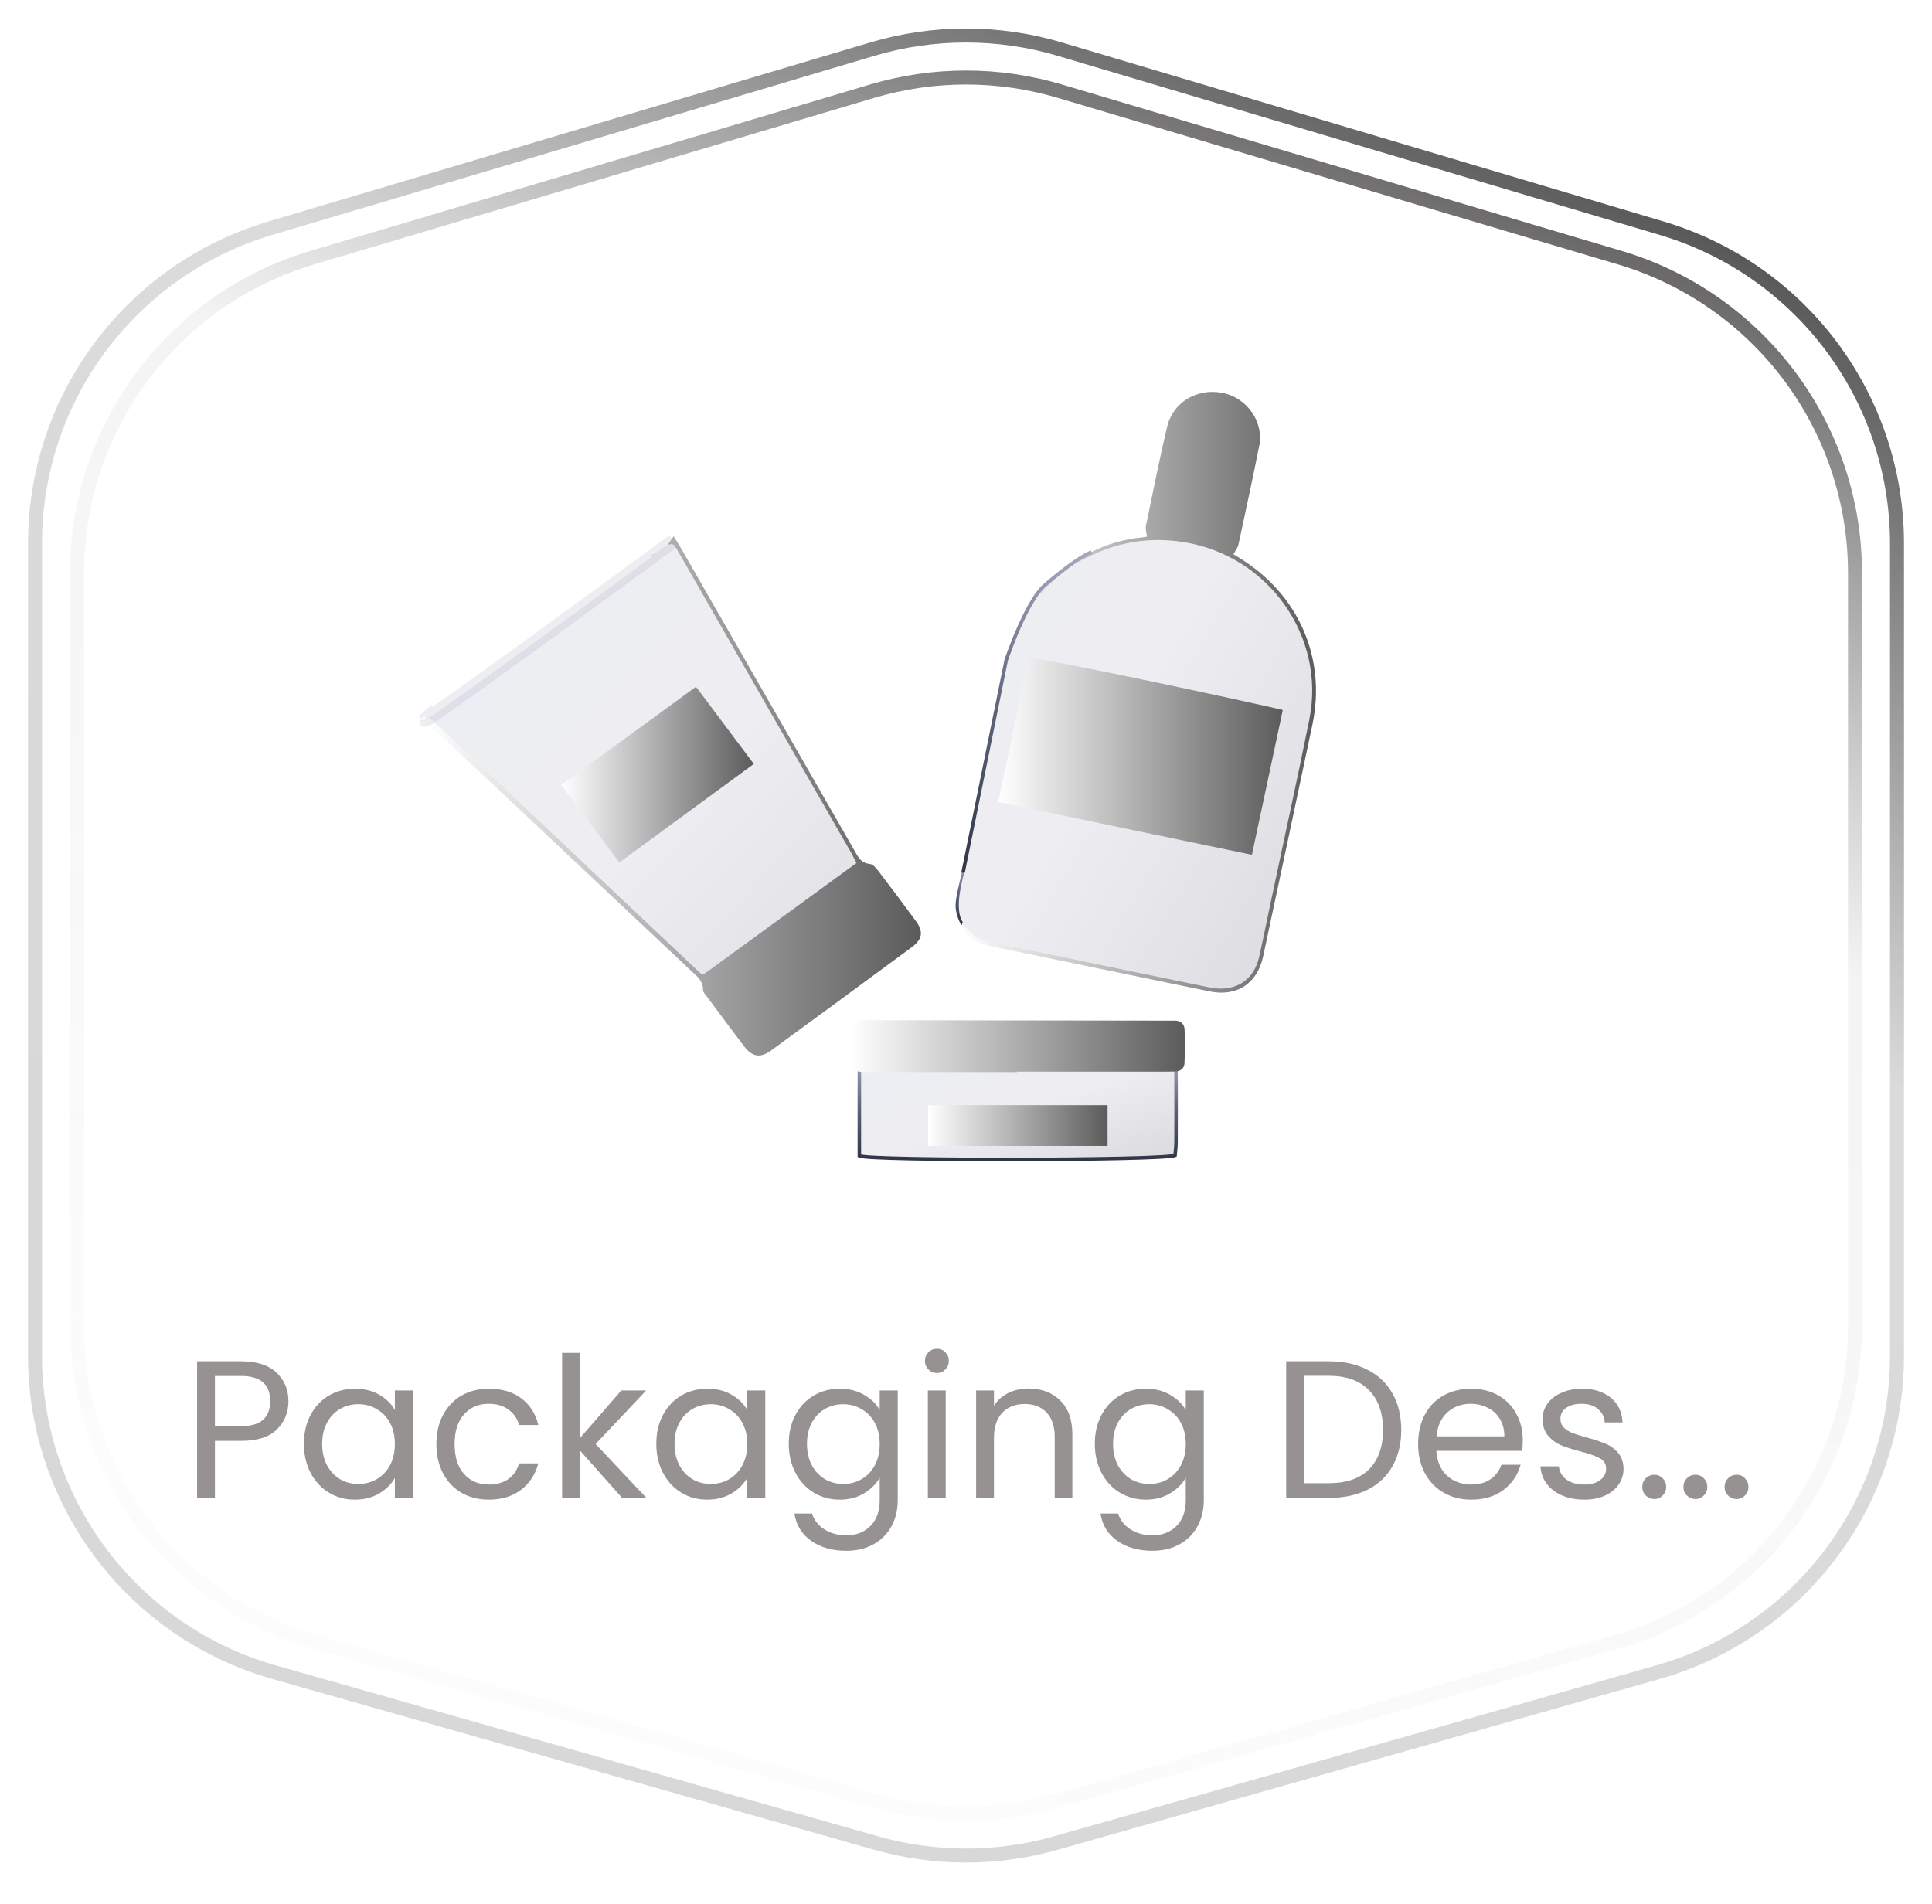 <svg width="138" height="136" viewBox="0 0 138 136" fill="none" xmlns="http://www.w3.org/2000/svg">
<g filter="url(#filter0_b_1040_2561)">
<path d="M135.5 96.847V38.829C135.5 28.43 128.666 19.268 118.7 16.304L75.7 3.514C71.328 2.214 66.672 2.214 62.3 3.514L19.3 16.304C9.334 19.268 2.5 28.43 2.5 38.829V96.847C2.5 107.355 9.475 116.585 19.583 119.454L62.583 131.659C66.778 132.85 71.222 132.85 75.417 131.659L118.417 119.454C128.525 116.585 135.5 107.355 135.5 96.847Z" stroke="url(#paint0_linear_1040_2561)"/>
</g>
<g filter="url(#filter1_f_1040_2561)">
<path d="M132.5 94.703V40.931C132.5 30.532 125.665 21.37 115.697 18.406L75.697 6.513C71.327 5.214 66.673 5.214 62.303 6.513L22.303 18.406C12.335 21.37 5.5 30.532 5.5 40.931V94.703C5.5 105.212 12.476 114.443 22.585 117.311L62.586 128.66C66.779 129.85 71.221 129.85 75.415 128.66L115.415 117.311C125.524 114.443 132.5 105.212 132.5 94.703Z" stroke="url(#paint1_linear_1040_2561)"/>
</g>
<path d="M20.602 100.098C20.602 100.91 20.322 101.587 19.762 102.128C19.211 102.66 18.367 102.926 17.228 102.926H15.352V107H14.078V97.242H17.228C18.329 97.242 19.165 97.508 19.734 98.04C20.313 98.572 20.602 99.258 20.602 100.098ZM17.228 101.876C17.937 101.876 18.46 101.722 18.796 101.414C19.132 101.106 19.3 100.667 19.3 100.098C19.3 98.894 18.609 98.292 17.228 98.292H15.352V101.876H17.228ZM21.709 103.136C21.709 102.352 21.868 101.666 22.185 101.078C22.503 100.481 22.937 100.019 23.487 99.692C24.047 99.365 24.668 99.202 25.349 99.202C26.021 99.202 26.605 99.347 27.099 99.636C27.594 99.925 27.963 100.289 28.205 100.728V99.328H29.493V107H28.205V105.572C27.953 106.02 27.575 106.393 27.071 106.692C26.577 106.981 25.998 107.126 25.335 107.126C24.654 107.126 24.038 106.958 23.487 106.622C22.937 106.286 22.503 105.815 22.185 105.208C21.868 104.601 21.709 103.911 21.709 103.136ZM28.205 103.15C28.205 102.571 28.089 102.067 27.855 101.638C27.622 101.209 27.305 100.882 26.903 100.658C26.511 100.425 26.077 100.308 25.601 100.308C25.125 100.308 24.691 100.42 24.299 100.644C23.907 100.868 23.595 101.195 23.361 101.624C23.128 102.053 23.011 102.557 23.011 103.136C23.011 103.724 23.128 104.237 23.361 104.676C23.595 105.105 23.907 105.437 24.299 105.67C24.691 105.894 25.125 106.006 25.601 106.006C26.077 106.006 26.511 105.894 26.903 105.67C27.305 105.437 27.622 105.105 27.855 104.676C28.089 104.237 28.205 103.729 28.205 103.15ZM31.17 103.15C31.17 102.357 31.329 101.666 31.646 101.078C31.964 100.481 32.402 100.019 32.962 99.692C33.532 99.365 34.18 99.202 34.908 99.202C35.851 99.202 36.626 99.431 37.232 99.888C37.848 100.345 38.254 100.98 38.45 101.792H37.078C36.948 101.325 36.691 100.957 36.308 100.686C35.935 100.415 35.468 100.28 34.908 100.28C34.18 100.28 33.592 100.532 33.144 101.036C32.696 101.531 32.472 102.235 32.472 103.15C32.472 104.074 32.696 104.788 33.144 105.292C33.592 105.796 34.18 106.048 34.908 106.048C35.468 106.048 35.935 105.917 36.308 105.656C36.682 105.395 36.938 105.021 37.078 104.536H38.45C38.245 105.32 37.834 105.95 37.218 106.426C36.602 106.893 35.832 107.126 34.908 107.126C34.18 107.126 33.532 106.963 32.962 106.636C32.402 106.309 31.964 105.847 31.646 105.25C31.329 104.653 31.17 103.953 31.17 103.15ZM44.434 107L41.424 103.612V107H40.15V96.64H41.424V102.73L44.378 99.328H46.156L42.544 103.15L46.17 107H44.434ZM46.879 103.136C46.879 102.352 47.038 101.666 47.355 101.078C47.673 100.481 48.107 100.019 48.657 99.692C49.217 99.365 49.838 99.202 50.519 99.202C51.191 99.202 51.775 99.347 52.269 99.636C52.764 99.925 53.133 100.289 53.375 100.728V99.328H54.663V107H53.375V105.572C53.123 106.02 52.745 106.393 52.241 106.692C51.747 106.981 51.168 107.126 50.505 107.126C49.824 107.126 49.208 106.958 48.657 106.622C48.107 106.286 47.673 105.815 47.355 105.208C47.038 104.601 46.879 103.911 46.879 103.136ZM53.375 103.15C53.375 102.571 53.259 102.067 53.025 101.638C52.792 101.209 52.475 100.882 52.073 100.658C51.681 100.425 51.247 100.308 50.771 100.308C50.295 100.308 49.861 100.42 49.469 100.644C49.077 100.868 48.765 101.195 48.531 101.624C48.298 102.053 48.181 102.557 48.181 103.136C48.181 103.724 48.298 104.237 48.531 104.676C48.765 105.105 49.077 105.437 49.469 105.67C49.861 105.894 50.295 106.006 50.771 106.006C51.247 106.006 51.681 105.894 52.073 105.67C52.475 105.437 52.792 105.105 53.025 104.676C53.259 104.237 53.375 103.729 53.375 103.15ZM59.98 99.202C60.643 99.202 61.222 99.347 61.716 99.636C62.22 99.925 62.594 100.289 62.836 100.728V99.328H64.124V107.168C64.124 107.868 63.975 108.489 63.676 109.03C63.378 109.581 62.948 110.01 62.388 110.318C61.838 110.626 61.194 110.78 60.456 110.78C59.448 110.78 58.608 110.542 57.936 110.066C57.264 109.59 56.868 108.941 56.746 108.12H58.006C58.146 108.587 58.436 108.96 58.874 109.24C59.313 109.529 59.84 109.674 60.456 109.674C61.156 109.674 61.726 109.455 62.164 109.016C62.612 108.577 62.836 107.961 62.836 107.168V105.558C62.584 106.006 62.211 106.379 61.716 106.678C61.222 106.977 60.643 107.126 59.98 107.126C59.299 107.126 58.678 106.958 58.118 106.622C57.568 106.286 57.134 105.815 56.816 105.208C56.499 104.601 56.34 103.911 56.34 103.136C56.34 102.352 56.499 101.666 56.816 101.078C57.134 100.481 57.568 100.019 58.118 99.692C58.678 99.365 59.299 99.202 59.98 99.202ZM62.836 103.15C62.836 102.571 62.72 102.067 62.486 101.638C62.253 101.209 61.936 100.882 61.534 100.658C61.142 100.425 60.708 100.308 60.232 100.308C59.756 100.308 59.322 100.42 58.93 100.644C58.538 100.868 58.226 101.195 57.992 101.624C57.759 102.053 57.642 102.557 57.642 103.136C57.642 103.724 57.759 104.237 57.992 104.676C58.226 105.105 58.538 105.437 58.93 105.67C59.322 105.894 59.756 106.006 60.232 106.006C60.708 106.006 61.142 105.894 61.534 105.67C61.936 105.437 62.253 105.105 62.486 104.676C62.72 104.237 62.836 103.729 62.836 103.15ZM66.935 98.082C66.693 98.082 66.487 97.998 66.319 97.83C66.151 97.662 66.067 97.457 66.067 97.214C66.067 96.971 66.151 96.766 66.319 96.598C66.487 96.43 66.693 96.346 66.935 96.346C67.169 96.346 67.365 96.43 67.523 96.598C67.691 96.766 67.775 96.971 67.775 97.214C67.775 97.457 67.691 97.662 67.523 97.83C67.365 97.998 67.169 98.082 66.935 98.082ZM67.551 99.328V107H66.277V99.328H67.551ZM73.46 99.188C74.394 99.188 75.15 99.473 75.728 100.042C76.307 100.602 76.597 101.414 76.597 102.478V107H75.337V102.66C75.337 101.895 75.145 101.311 74.763 100.91C74.38 100.499 73.857 100.294 73.195 100.294C72.522 100.294 71.986 100.504 71.585 100.924C71.192 101.344 70.996 101.955 70.996 102.758V107H69.722V99.328H70.996V100.42C71.249 100.028 71.589 99.725 72.019 99.51C72.457 99.295 72.938 99.188 73.46 99.188ZM81.842 99.202C82.504 99.202 83.083 99.347 83.578 99.636C84.082 99.925 84.455 100.289 84.698 100.728V99.328H85.986V107.168C85.986 107.868 85.836 108.489 85.538 109.03C85.239 109.581 84.81 110.01 84.25 110.318C83.699 110.626 83.055 110.78 82.318 110.78C81.31 110.78 80.47 110.542 79.798 110.066C79.126 109.59 78.729 108.941 78.608 108.12H79.868C80.008 108.587 80.297 108.96 80.736 109.24C81.174 109.529 81.702 109.674 82.318 109.674C83.018 109.674 83.587 109.455 84.026 109.016C84.474 108.577 84.698 107.961 84.698 107.168V105.558C84.446 106.006 84.072 106.379 83.578 106.678C83.083 106.977 82.504 107.126 81.842 107.126C81.16 107.126 80.54 106.958 79.98 106.622C79.429 106.286 78.995 105.815 78.678 105.208C78.36 104.601 78.202 103.911 78.202 103.136C78.202 102.352 78.36 101.666 78.678 101.078C78.995 100.481 79.429 100.019 79.98 99.692C80.54 99.365 81.16 99.202 81.842 99.202ZM84.698 103.15C84.698 102.571 84.581 102.067 84.348 101.638C84.114 101.209 83.797 100.882 83.396 100.658C83.004 100.425 82.57 100.308 82.094 100.308C81.618 100.308 81.184 100.42 80.792 100.644C80.4 100.868 80.087 101.195 79.854 101.624C79.62 102.053 79.504 102.557 79.504 103.136C79.504 103.724 79.62 104.237 79.854 104.676C80.087 105.105 80.4 105.437 80.792 105.67C81.184 105.894 81.618 106.006 82.094 106.006C82.57 106.006 83.004 105.894 83.396 105.67C83.797 105.437 84.114 105.105 84.348 104.676C84.581 104.237 84.698 103.729 84.698 103.15ZM94.909 97.242C95.973 97.242 96.892 97.443 97.667 97.844C98.451 98.236 99.048 98.801 99.459 99.538C99.879 100.275 100.089 101.143 100.089 102.142C100.089 103.141 99.879 104.009 99.459 104.746C99.048 105.474 98.451 106.034 97.667 106.426C96.892 106.809 95.973 107 94.909 107H91.871V97.242H94.909ZM94.909 105.95C96.169 105.95 97.13 105.619 97.793 104.956C98.456 104.284 98.787 103.346 98.787 102.142C98.787 100.929 98.451 99.981 97.779 99.3C97.116 98.619 96.16 98.278 94.909 98.278H93.145V105.95H94.909ZM108.769 102.87C108.769 103.113 108.755 103.369 108.727 103.64H102.595C102.642 104.396 102.899 104.989 103.365 105.418C103.841 105.838 104.415 106.048 105.087 106.048C105.638 106.048 106.095 105.922 106.459 105.67C106.833 105.409 107.094 105.063 107.243 104.634H108.615C108.41 105.371 107.999 105.973 107.383 106.44C106.767 106.897 106.002 107.126 105.087 107.126C104.359 107.126 103.706 106.963 103.127 106.636C102.558 106.309 102.11 105.847 101.783 105.25C101.457 104.643 101.293 103.943 101.293 103.15C101.293 102.357 101.452 101.661 101.769 101.064C102.087 100.467 102.53 100.009 103.099 99.692C103.678 99.365 104.341 99.202 105.087 99.202C105.815 99.202 106.459 99.361 107.019 99.678C107.579 99.995 108.009 100.434 108.307 100.994C108.615 101.545 108.769 102.17 108.769 102.87ZM107.453 102.604C107.453 102.119 107.346 101.703 107.131 101.358C106.917 101.003 106.623 100.737 106.249 100.56C105.885 100.373 105.479 100.28 105.031 100.28C104.387 100.28 103.837 100.485 103.379 100.896C102.931 101.307 102.675 101.876 102.609 102.604H107.453ZM113.167 107.126C112.579 107.126 112.052 107.028 111.585 106.832C111.118 106.627 110.75 106.347 110.479 105.992C110.208 105.628 110.059 105.213 110.031 104.746H111.347C111.384 105.129 111.562 105.441 111.879 105.684C112.206 105.927 112.63 106.048 113.153 106.048C113.638 106.048 114.021 105.941 114.301 105.726C114.581 105.511 114.721 105.241 114.721 104.914C114.721 104.578 114.572 104.331 114.273 104.172C113.974 104.004 113.512 103.841 112.887 103.682C112.318 103.533 111.851 103.383 111.487 103.234C111.132 103.075 110.824 102.847 110.563 102.548C110.311 102.24 110.185 101.839 110.185 101.344C110.185 100.952 110.302 100.593 110.535 100.266C110.768 99.939 111.1 99.683 111.529 99.496C111.958 99.3 112.448 99.202 112.999 99.202C113.848 99.202 114.534 99.417 115.057 99.846C115.58 100.275 115.86 100.863 115.897 101.61H114.623C114.595 101.209 114.432 100.887 114.133 100.644C113.844 100.401 113.452 100.28 112.957 100.28C112.5 100.28 112.136 100.378 111.865 100.574C111.594 100.77 111.459 101.027 111.459 101.344C111.459 101.596 111.538 101.806 111.697 101.974C111.865 102.133 112.07 102.263 112.313 102.366C112.565 102.459 112.91 102.567 113.349 102.688C113.9 102.837 114.348 102.987 114.693 103.136C115.038 103.276 115.332 103.491 115.575 103.78C115.827 104.069 115.958 104.447 115.967 104.914C115.967 105.334 115.85 105.712 115.617 106.048C115.384 106.384 115.052 106.65 114.623 106.846C114.203 107.033 113.718 107.126 113.167 107.126ZM118.172 107.084C117.929 107.084 117.724 107 117.556 106.832C117.388 106.664 117.304 106.459 117.304 106.216C117.304 105.973 117.388 105.768 117.556 105.6C117.724 105.432 117.929 105.348 118.172 105.348C118.405 105.348 118.601 105.432 118.76 105.6C118.928 105.768 119.012 105.973 119.012 106.216C119.012 106.459 118.928 106.664 118.76 106.832C118.601 107 118.405 107.084 118.172 107.084ZM121.111 107.084C120.868 107.084 120.663 107 120.495 106.832C120.327 106.664 120.243 106.459 120.243 106.216C120.243 105.973 120.327 105.768 120.495 105.6C120.663 105.432 120.868 105.348 121.111 105.348C121.344 105.348 121.54 105.432 121.699 105.6C121.867 105.768 121.951 105.973 121.951 106.216C121.951 106.459 121.867 106.664 121.699 106.832C121.54 107 121.344 107.084 121.111 107.084ZM124.05 107.084C123.808 107.084 123.602 107 123.434 106.832C123.266 106.664 123.182 106.459 123.182 106.216C123.182 105.973 123.266 105.768 123.434 105.6C123.602 105.432 123.808 105.348 124.05 105.348C124.284 105.348 124.48 105.432 124.638 105.6C124.806 105.768 124.89 105.973 124.89 106.216C124.89 106.459 124.806 106.664 124.638 106.832C124.48 107 124.284 107.084 124.05 107.084Z" fill="#979292"/>
<g clip-path="url(#clip0_1040_2561)">
<path d="M47.662 38.93C47.669 38.93 47.684 38.922 47.691 38.922C47.684 38.93 47.684 38.937 47.677 38.945C47.677 38.945 47.662 38.937 47.662 38.93Z" fill="url(#paint2_linear_1040_2561)" fill-opacity="0.2"/>
<path d="M83.933 82.538C83.115 82.9 62.118 82.933 61.383 82.571C61.383 80.339 61.383 78.075 61.383 75.712C61.646 75.668 61.875 75.613 62.104 75.613C69.124 75.624 76.144 75.635 83.163 75.646C83.954 75.646 83.996 75.712 84.003 76.899C84.01 78.46 84.01 80.032 84.003 81.592C84.003 81.922 83.954 82.241 83.933 82.538Z" fill="url(#paint3_linear_1040_2561)" fill-opacity="0.2" stroke="url(#paint4_linear_1040_2561)" stroke-width="0.25" stroke-miterlimit="10"/>
<path d="M72.651 76.579C69.199 76.579 65.747 76.579 62.295 76.579C62.039 76.579 61.791 76.587 61.536 76.572C60.974 76.522 60.799 76.356 60.784 75.786C60.762 75.065 60.762 74.343 60.784 73.622C60.806 73.066 60.988 72.908 61.565 72.879C61.762 72.864 61.959 72.879 62.156 72.879C69.199 72.886 76.242 72.9 83.285 72.908C83.482 72.908 83.679 72.915 83.876 72.908C84.322 72.893 84.591 73.124 84.613 73.535C84.65 74.336 84.643 75.144 84.606 75.945C84.591 76.313 84.336 76.536 83.927 76.543C83.672 76.543 83.424 76.551 83.168 76.551C79.658 76.551 76.154 76.551 72.644 76.551C72.651 76.565 72.651 76.572 72.651 76.579Z" fill="url(#paint5_linear_1040_2561)"/>
<path d="M71.74 48.221C71.513 49.318 71.28 50.407 71.054 51.503C71.28 50.407 71.513 49.31 71.74 48.221Z" fill="url(#paint6_linear_1040_2561)" fill-opacity="0.2"/>
<path d="M75.798 40.899C75.287 41.432 74.769 41.974 74.258 42.507C74.543 41.757 75.134 41.295 75.798 40.899Z" fill="url(#paint7_linear_1040_2561)" fill-opacity="0.2"/>
<path d="M72.33 46.064C72.126 46.8 71.929 47.528 71.725 48.264C71.827 47.5 71.834 46.713 72.33 46.064Z" fill="url(#paint8_linear_1040_2561)" fill-opacity="0.2"/>
<path d="M47.677 38.944C47.575 39.023 47.465 39.095 47.363 39.182C47.253 39.261 47.137 39.348 47.005 39.441L46.983 39.427C47.21 39.261 47.436 39.095 47.662 38.929C47.662 38.936 47.677 38.944 47.677 38.944Z" fill="url(#paint9_linear_1040_2561)" fill-opacity="0.2"/>
<path d="M47.005 39.441C46.975 39.456 46.946 39.47 46.917 39.477C46.939 39.463 46.961 39.441 46.983 39.427L47.005 39.441Z" fill="url(#paint10_linear_1040_2561)" fill-opacity="0.2"/>
<path d="M76.549 40.408C76.286 40.581 76.023 40.755 75.761 40.928C75.936 40.617 76.177 40.423 76.549 40.408Z" fill="url(#paint11_linear_1040_2561)" fill-opacity="0.2"/>
<path d="M72.834 44.729C72.688 45.039 72.543 45.357 72.397 45.667C72.55 45.357 72.696 45.047 72.834 44.729Z" fill="url(#paint12_linear_1040_2561)" fill-opacity="0.2"/>
<path d="M65.141 67.648C61.791 70.123 58.427 72.59 55.062 75.05C54.318 75.591 53.741 75.497 53.179 74.769C52.26 73.571 51.369 72.359 50.471 71.155C50.369 71.025 50.223 70.873 50.223 70.729C50.231 70.051 49.749 69.704 49.326 69.308C43.202 63.551 37.079 57.787 30.956 52.023C30.751 51.828 30.569 51.626 30.372 51.424C30.364 51.431 30.357 51.424 30.364 51.417C30.481 51.316 30.496 51.287 30.518 51.28C30.547 51.265 30.576 51.265 30.605 51.273C30.613 51.273 30.613 51.273 30.62 51.28C32.364 50.154 42.582 42.688 46.545 39.788C46.523 39.752 46.501 39.709 46.479 39.672C46.625 39.615 46.771 39.55 46.917 39.478C46.939 39.463 46.961 39.442 46.983 39.427C47.209 39.261 47.435 39.095 47.662 38.929C47.669 38.929 47.684 38.922 47.691 38.922C47.808 38.756 47.924 38.583 48.114 38.316C48.348 38.684 48.523 38.951 48.683 39.232C52.785 46.374 56.88 53.516 60.974 60.658C61.251 61.134 61.448 61.654 62.142 61.719C62.346 61.74 62.565 61.993 62.711 62.18C63.623 63.378 64.528 64.575 65.419 65.794C65.966 66.538 65.893 67.093 65.141 67.648Z" fill="url(#paint13_linear_1040_2561)" fill-opacity="0.2"/>
<path d="M65.141 67.648C61.791 70.123 58.427 72.59 55.062 75.05C54.318 75.591 53.741 75.497 53.179 74.769C52.26 73.571 51.369 72.359 50.471 71.155C50.369 71.025 50.223 70.873 50.223 70.729C50.231 70.051 49.749 69.704 49.326 69.308C43.202 63.551 37.079 57.787 30.956 52.023C30.751 51.828 30.569 51.626 30.372 51.424C30.364 51.431 30.357 51.424 30.364 51.417C30.481 51.316 30.496 51.287 30.518 51.28C30.547 51.265 30.576 51.265 30.605 51.273C30.613 51.273 30.613 51.273 30.62 51.28C30.664 51.287 30.715 51.294 30.751 51.33C37.166 57.383 43.582 63.443 50.004 69.502C50.019 69.517 50.048 69.531 50.077 69.539C50.099 69.553 50.129 69.56 50.267 69.596C53.858 66.978 57.507 64.316 61.178 61.646C61.04 61.38 60.945 61.185 60.843 60.997C56.741 53.848 52.639 46.706 48.538 39.564C48.443 39.391 48.34 39.232 48.245 39.059C48.114 38.828 47.932 38.85 47.742 38.908C47.727 38.908 47.713 38.915 47.691 38.922C47.808 38.756 47.924 38.583 48.114 38.316C48.348 38.684 48.523 38.951 48.683 39.232C52.785 46.374 56.88 53.516 60.974 60.658C61.251 61.134 61.448 61.654 62.142 61.719C62.346 61.74 62.565 61.993 62.711 62.18C63.623 63.378 64.528 64.575 65.419 65.794C65.966 66.538 65.893 67.093 65.141 67.648Z" fill="url(#paint14_linear_1040_2561)"/>
<path d="M49.713 49.058C51.121 50.934 52.45 52.708 53.843 54.569C50.625 56.928 47.465 59.244 44.239 61.61C42.845 59.756 41.502 57.96 40.086 56.077C43.304 53.733 46.472 51.424 49.713 49.058Z" fill="url(#paint15_linear_1040_2561)"/>
<path d="M46.48 39.672C46.626 39.615 46.771 39.55 46.917 39.477C46.808 39.564 46.706 39.658 46.596 39.745C46.582 39.759 46.56 39.773 46.545 39.788C46.523 39.752 46.501 39.708 46.48 39.672Z" fill="url(#paint16_linear_1040_2561)" fill-opacity="0.2"/>
<path d="M30.365 51.417C30.357 51.424 30.365 51.431 30.365 51.417ZM30.365 51.417C30.394 51.417 30.481 51.366 30.62 51.28C32.364 50.154 42.582 42.688 46.545 39.788C46.56 39.773 46.582 39.759 46.596 39.745C46.742 39.636 46.881 39.535 47.005 39.441C47.136 39.348 47.253 39.261 47.363 39.182C47.509 39.074 47.64 38.98 47.742 38.908C47.983 38.727 48.114 38.633 48.114 38.633" stroke="url(#paint17_linear_1040_2561)" stroke-opacity="0.2" stroke-miterlimit="10"/>
<path d="M93.737 51.785C92.576 57.289 91.401 62.793 90.226 68.298C89.81 70.253 88.358 71.219 86.38 70.815C81.169 69.748 75.958 68.651 70.739 67.576C69.871 67.396 69.177 66.985 68.703 66.242C68.601 66.083 68.579 65.888 68.513 65.708V65.701C68.192 65.297 68.163 64.806 68.251 64.337C68.418 63.428 68.659 62.526 68.871 61.625C68.842 61.855 68.82 62.094 68.791 62.324L71.871 47.153C71.871 47.153 73.352 42.738 74.754 41.699C74.754 41.699 76.337 40.3 77.534 39.643C77.673 39.571 77.819 39.499 77.965 39.427C79.082 38.879 80.257 38.518 81.519 38.403C81.68 38.388 81.833 38.345 81.928 38.331C81.891 38.035 81.804 37.782 81.855 37.559C82.344 35.2 82.811 32.833 83.366 30.489C83.789 28.714 85.519 27.719 87.299 28.065C89.124 28.411 90.277 30.215 89.949 31.823C89.474 34.182 88.971 36.541 88.46 38.9C88.409 39.124 88.241 39.326 88.102 39.586C88.197 39.643 88.358 39.752 88.526 39.853C92.751 42.435 94.751 47.009 93.737 51.785Z" fill="url(#paint18_linear_1040_2561)" fill-opacity="0.2"/>
<path d="M93.737 51.785C92.577 57.289 91.402 62.793 90.227 68.298C89.811 70.253 88.358 71.219 86.38 70.815C81.169 69.748 75.958 68.651 70.74 67.576C69.871 67.396 69.178 66.985 68.703 66.242C68.601 66.083 68.579 65.888 68.514 65.708V65.701C68.521 65.701 68.521 65.708 68.528 65.715C68.594 65.758 68.667 65.802 68.703 65.859C69.214 66.754 70.032 67.158 71.01 67.36C73.732 67.908 76.454 68.485 79.169 69.048C81.483 69.524 83.789 70 86.096 70.476C86.315 70.52 86.534 70.563 86.76 70.592C88.344 70.794 89.577 69.942 89.927 68.399C90.212 67.158 90.46 65.903 90.723 64.655C91.657 60.232 92.635 55.817 93.525 51.388C94.715 45.465 90.591 39.687 84.563 38.727C82.089 38.331 79.761 38.72 77.549 39.874C77.352 39.975 77.148 40.076 76.951 40.17C77.14 39.99 77.308 39.766 77.534 39.643C77.673 39.571 77.819 39.499 77.965 39.427C79.082 38.879 80.257 38.518 81.519 38.403C81.68 38.388 81.833 38.345 81.928 38.331C81.892 38.035 81.804 37.782 81.855 37.559C82.344 35.2 82.811 32.833 83.366 30.489C83.789 28.714 85.519 27.719 87.3 28.065C89.124 28.411 90.278 30.215 89.949 31.823C89.475 34.182 88.971 36.541 88.46 38.9C88.409 39.124 88.241 39.326 88.103 39.586C88.198 39.643 88.358 39.752 88.526 39.853C92.752 42.435 94.752 47.009 93.737 51.785Z" fill="url(#paint19_linear_1040_2561)"/>
<path d="M68.9 61.589C68.871 61.819 68.929 62.072 68.9 62.303L68.937 61.935C68.907 62.187 68.966 61.964 68.907 62.202C68.681 63.082 68.163 64.936 68.769 65.881C68.776 65.888 68.681 66.09 68.681 66.097C68.674 66.09 68.141 65.289 68.287 64.301C68.411 63.392 68.688 62.49 68.9 61.589Z" fill="url(#paint20_linear_1040_2561)"/>
<path d="M70.893 52.131C70.718 52.975 70.55 53.819 70.375 54.663C70.55 53.826 70.725 52.975 70.893 52.131Z" fill="url(#paint21_linear_1040_2561)" fill-opacity="0.2"/>
<path d="M69.549 58.465C69.374 59.309 69.206 60.153 69.031 60.997C69.199 60.153 69.374 59.309 69.549 58.465Z" fill="url(#paint22_linear_1040_2561)" fill-opacity="0.2"/>
<path d="M71.294 57.296C72.031 53.819 72.754 50.407 73.469 47.023C74.206 46.894 89.73 50.255 91.627 50.717C90.898 54.136 90.168 57.563 89.423 61.062C83.358 59.8 77.388 58.559 71.294 57.296Z" fill="url(#paint23_linear_1040_2561)"/>
<path d="M68.791 62.339V62.324L71.871 47.153C71.871 47.153 73.353 42.738 74.754 41.699C74.754 41.699 76.338 40.3 77.534 39.643C77.688 39.557 77.834 39.485 77.965 39.427" stroke="url(#paint24_linear_1040_2561)" stroke-width="0.25" stroke-miterlimit="10"/>
<path d="M79.111 78.946H66.295V81.86H79.111V78.946Z" fill="url(#paint25_linear_1040_2561)"/>
</g>
<defs>
<filter id="filter0_b_1040_2561" x="-1.427" y="-1.388" width="140.854" height="137.867" filterUnits="userSpaceOnUse" color-interpolation-filters="sRGB">
<feFlood flood-opacity="0" result="BackgroundImageFix"/>
<feGaussianBlur in="BackgroundImageFix" stdDeviation="1.713"/>
<feComposite in2="SourceAlpha" operator="in" result="effect1_backgroundBlur_1040_2561"/>
<feBlend mode="normal" in="SourceGraphic" in2="effect1_backgroundBlur_1040_2561" result="shape"/>
</filter>
<filter id="filter1_f_1040_2561" x="0" y="0.038" width="138" height="135.014" filterUnits="userSpaceOnUse" color-interpolation-filters="sRGB">
<feFlood flood-opacity="0" result="BackgroundImageFix"/>
<feBlend mode="normal" in="SourceGraphic" in2="BackgroundImageFix" result="shape"/>
<feGaussianBlur stdDeviation="2.5" result="effect1_foregroundBlur_1040_2561"/>
</filter>
<linearGradient id="paint0_linear_1040_2561" x1="133" y1="14.5" x2="69" y2="134" gradientUnits="userSpaceOnUse">
<stop stop-color="#454343"/>
<stop offset="0.405" stop-color="#4D4C4C" stop-opacity="0.2"/>
<stop offset="1" stop-color="#3C3A3A" stop-opacity="0.2"/>
</linearGradient>
<linearGradient id="paint1_linear_1040_2561" x1="115.5" y1="15" x2="69" y2="131" gradientUnits="userSpaceOnUse">
<stop stop-color="#5E5C5C"/>
<stop offset="0.357" stop-color="#908D8D" stop-opacity="0.1"/>
<stop offset="1" stop-color="#C4C0C0" stop-opacity="0.05"/>
</linearGradient>
<linearGradient id="paint2_linear_1040_2561" x1="47.667" y1="38.922" x2="47.689" y2="38.95" gradientUnits="userSpaceOnUse">
<stop stop-color="#96ADBC"/>
<stop offset="0.439" stop-color="#ACA4BE"/>
<stop offset="1" stop-color="#383746"/>
</linearGradient>
<linearGradient id="paint3_linear_1040_2561" x1="64.87" y1="75.613" x2="69.116" y2="88.658" gradientUnits="userSpaceOnUse">
<stop stop-color="#96ADBC"/>
<stop offset="0.439" stop-color="#ACA4BE"/>
<stop offset="1" stop-color="#383746"/>
</linearGradient>
<linearGradient id="paint4_linear_1040_2561" x1="72.695" y1="75.613" x2="72.695" y2="82.827" gradientUnits="userSpaceOnUse">
<stop stop-color="#A6A6BE"/>
<stop offset="0.5" stop-color="#5E6178"/>
<stop offset="1" stop-color="#313647"/>
</linearGradient>
<linearGradient id="paint5_linear_1040_2561" x1="60.771" y1="74.727" x2="84.635" y2="74.727" gradientUnits="userSpaceOnUse">
<stop stop-color="white"/>
<stop offset="0.996" stop-color="#5C5C5C"/>
</linearGradient>
<linearGradient id="paint6_linear_1040_2561" x1="71.159" y1="48.221" x2="72.449" y2="48.485" gradientUnits="userSpaceOnUse">
<stop stop-color="#96ADBC"/>
<stop offset="0.439" stop-color="#ACA4BE"/>
<stop offset="1" stop-color="#383746"/>
</linearGradient>
<linearGradient id="paint7_linear_1040_2561" x1="74.495" y1="40.899" x2="76.1" y2="42.404" gradientUnits="userSpaceOnUse">
<stop stop-color="#96ADBC"/>
<stop offset="0.439" stop-color="#ACA4BE"/>
<stop offset="1" stop-color="#383746"/>
</linearGradient>
<linearGradient id="paint8_linear_1040_2561" x1="71.818" y1="46.064" x2="72.924" y2="46.362" gradientUnits="userSpaceOnUse">
<stop stop-color="#96ADBC"/>
<stop offset="0.439" stop-color="#ACA4BE"/>
<stop offset="1" stop-color="#383746"/>
</linearGradient>
<linearGradient id="paint9_linear_1040_2561" x1="47.09" y1="38.929" x2="47.583" y2="39.582" gradientUnits="userSpaceOnUse">
<stop stop-color="#96ADBC"/>
<stop offset="0.439" stop-color="#ACA4BE"/>
<stop offset="1" stop-color="#383746"/>
</linearGradient>
<linearGradient id="paint10_linear_1040_2561" x1="46.931" y1="39.427" x2="46.975" y2="39.502" gradientUnits="userSpaceOnUse">
<stop stop-color="#96ADBC"/>
<stop offset="0.439" stop-color="#ACA4BE"/>
<stop offset="1" stop-color="#383746"/>
</linearGradient>
<linearGradient id="paint11_linear_1040_2561" x1="75.882" y1="40.408" x2="76.363" y2="41.123" gradientUnits="userSpaceOnUse">
<stop stop-color="#96ADBC"/>
<stop offset="0.439" stop-color="#ACA4BE"/>
<stop offset="1" stop-color="#383746"/>
</linearGradient>
<linearGradient id="paint12_linear_1040_2561" x1="72.464" y1="44.729" x2="73.173" y2="45.054" gradientUnits="userSpaceOnUse">
<stop stop-color="#96ADBC"/>
<stop offset="0.439" stop-color="#ACA4BE"/>
<stop offset="1" stop-color="#383746"/>
</linearGradient>
<linearGradient id="paint13_linear_1040_2561" x1="35.819" y1="38.316" x2="72.817" y2="72.926" gradientUnits="userSpaceOnUse">
<stop stop-color="#96ADBC"/>
<stop offset="0.439" stop-color="#ACA4BE"/>
<stop offset="1" stop-color="#383746"/>
</linearGradient>
<linearGradient id="paint14_linear_1040_2561" x1="30.367" y1="56.859" x2="65.773" y2="56.859" gradientUnits="userSpaceOnUse">
<stop stop-color="white"/>
<stop offset="0.996" stop-color="#5C5C5C"/>
</linearGradient>
<linearGradient id="paint15_linear_1040_2561" x1="40.088" y1="55.335" x2="53.842" y2="55.335" gradientUnits="userSpaceOnUse">
<stop stop-color="white"/>
<stop offset="0.996" stop-color="#5C5C5C"/>
</linearGradient>
<linearGradient id="paint16_linear_1040_2561" x1="46.547" y1="39.477" x2="46.842" y2="39.885" gradientUnits="userSpaceOnUse">
<stop stop-color="#96ADBC"/>
<stop offset="0.439" stop-color="#ACA4BE"/>
<stop offset="1" stop-color="#383746"/>
</linearGradient>
<linearGradient id="paint17_linear_1040_2561" x1="33.097" y1="38.633" x2="45.309" y2="55.233" gradientUnits="userSpaceOnUse">
<stop stop-color="#96ADBC"/>
<stop offset="0.439" stop-color="#ACA4BE"/>
<stop offset="1" stop-color="#383746"/>
</linearGradient>
<linearGradient id="paint18_linear_1040_2561" x1="72.182" y1="27.997" x2="109.7" y2="50.081" gradientUnits="userSpaceOnUse">
<stop stop-color="#96ADBC"/>
<stop offset="0.439" stop-color="#ACA4BE"/>
<stop offset="1" stop-color="#383746"/>
</linearGradient>
<linearGradient id="paint19_linear_1040_2561" x1="68.518" y1="49.455" x2="93.995" y2="49.455" gradientUnits="userSpaceOnUse">
<stop stop-color="white"/>
<stop offset="0.996" stop-color="#5C5C5C"/>
</linearGradient>
<linearGradient id="paint20_linear_1040_2561" x1="68.599" y1="61.589" x2="68.599" y2="66.097" gradientUnits="userSpaceOnUse">
<stop stop-color="#A6A6BE"/>
<stop offset="0.5" stop-color="#5E6178"/>
<stop offset="1" stop-color="#313647"/>
</linearGradient>
<linearGradient id="paint21_linear_1040_2561" x1="70.455" y1="52.131" x2="71.431" y2="52.327" gradientUnits="userSpaceOnUse">
<stop stop-color="#96ADBC"/>
<stop offset="0.439" stop-color="#ACA4BE"/>
<stop offset="1" stop-color="#383746"/>
</linearGradient>
<linearGradient id="paint22_linear_1040_2561" x1="69.111" y1="58.465" x2="70.087" y2="58.66" gradientUnits="userSpaceOnUse">
<stop stop-color="#96ADBC"/>
<stop offset="0.439" stop-color="#ACA4BE"/>
<stop offset="1" stop-color="#383746"/>
</linearGradient>
<linearGradient id="paint23_linear_1040_2561" x1="71.297" y1="54.042" x2="91.625" y2="54.042" gradientUnits="userSpaceOnUse">
<stop stop-color="white"/>
<stop offset="0.996" stop-color="#5C5C5C"/>
</linearGradient>
<linearGradient id="paint24_linear_1040_2561" x1="73.378" y1="39.427" x2="73.378" y2="62.339" gradientUnits="userSpaceOnUse">
<stop stop-color="#A6A6BE"/>
<stop offset="0.5" stop-color="#5E6178"/>
<stop offset="1" stop-color="#313647"/>
</linearGradient>
<linearGradient id="paint25_linear_1040_2561" x1="66.297" y1="80.403" x2="79.11" y2="80.403" gradientUnits="userSpaceOnUse">
<stop stop-color="white"/>
<stop offset="0.996" stop-color="#5C5C5C"/>
</linearGradient>
<clipPath id="clip0_1040_2561">
<rect width="64" height="55" fill="white" transform="translate(30 28)"/>
</clipPath>
</defs>
</svg>
